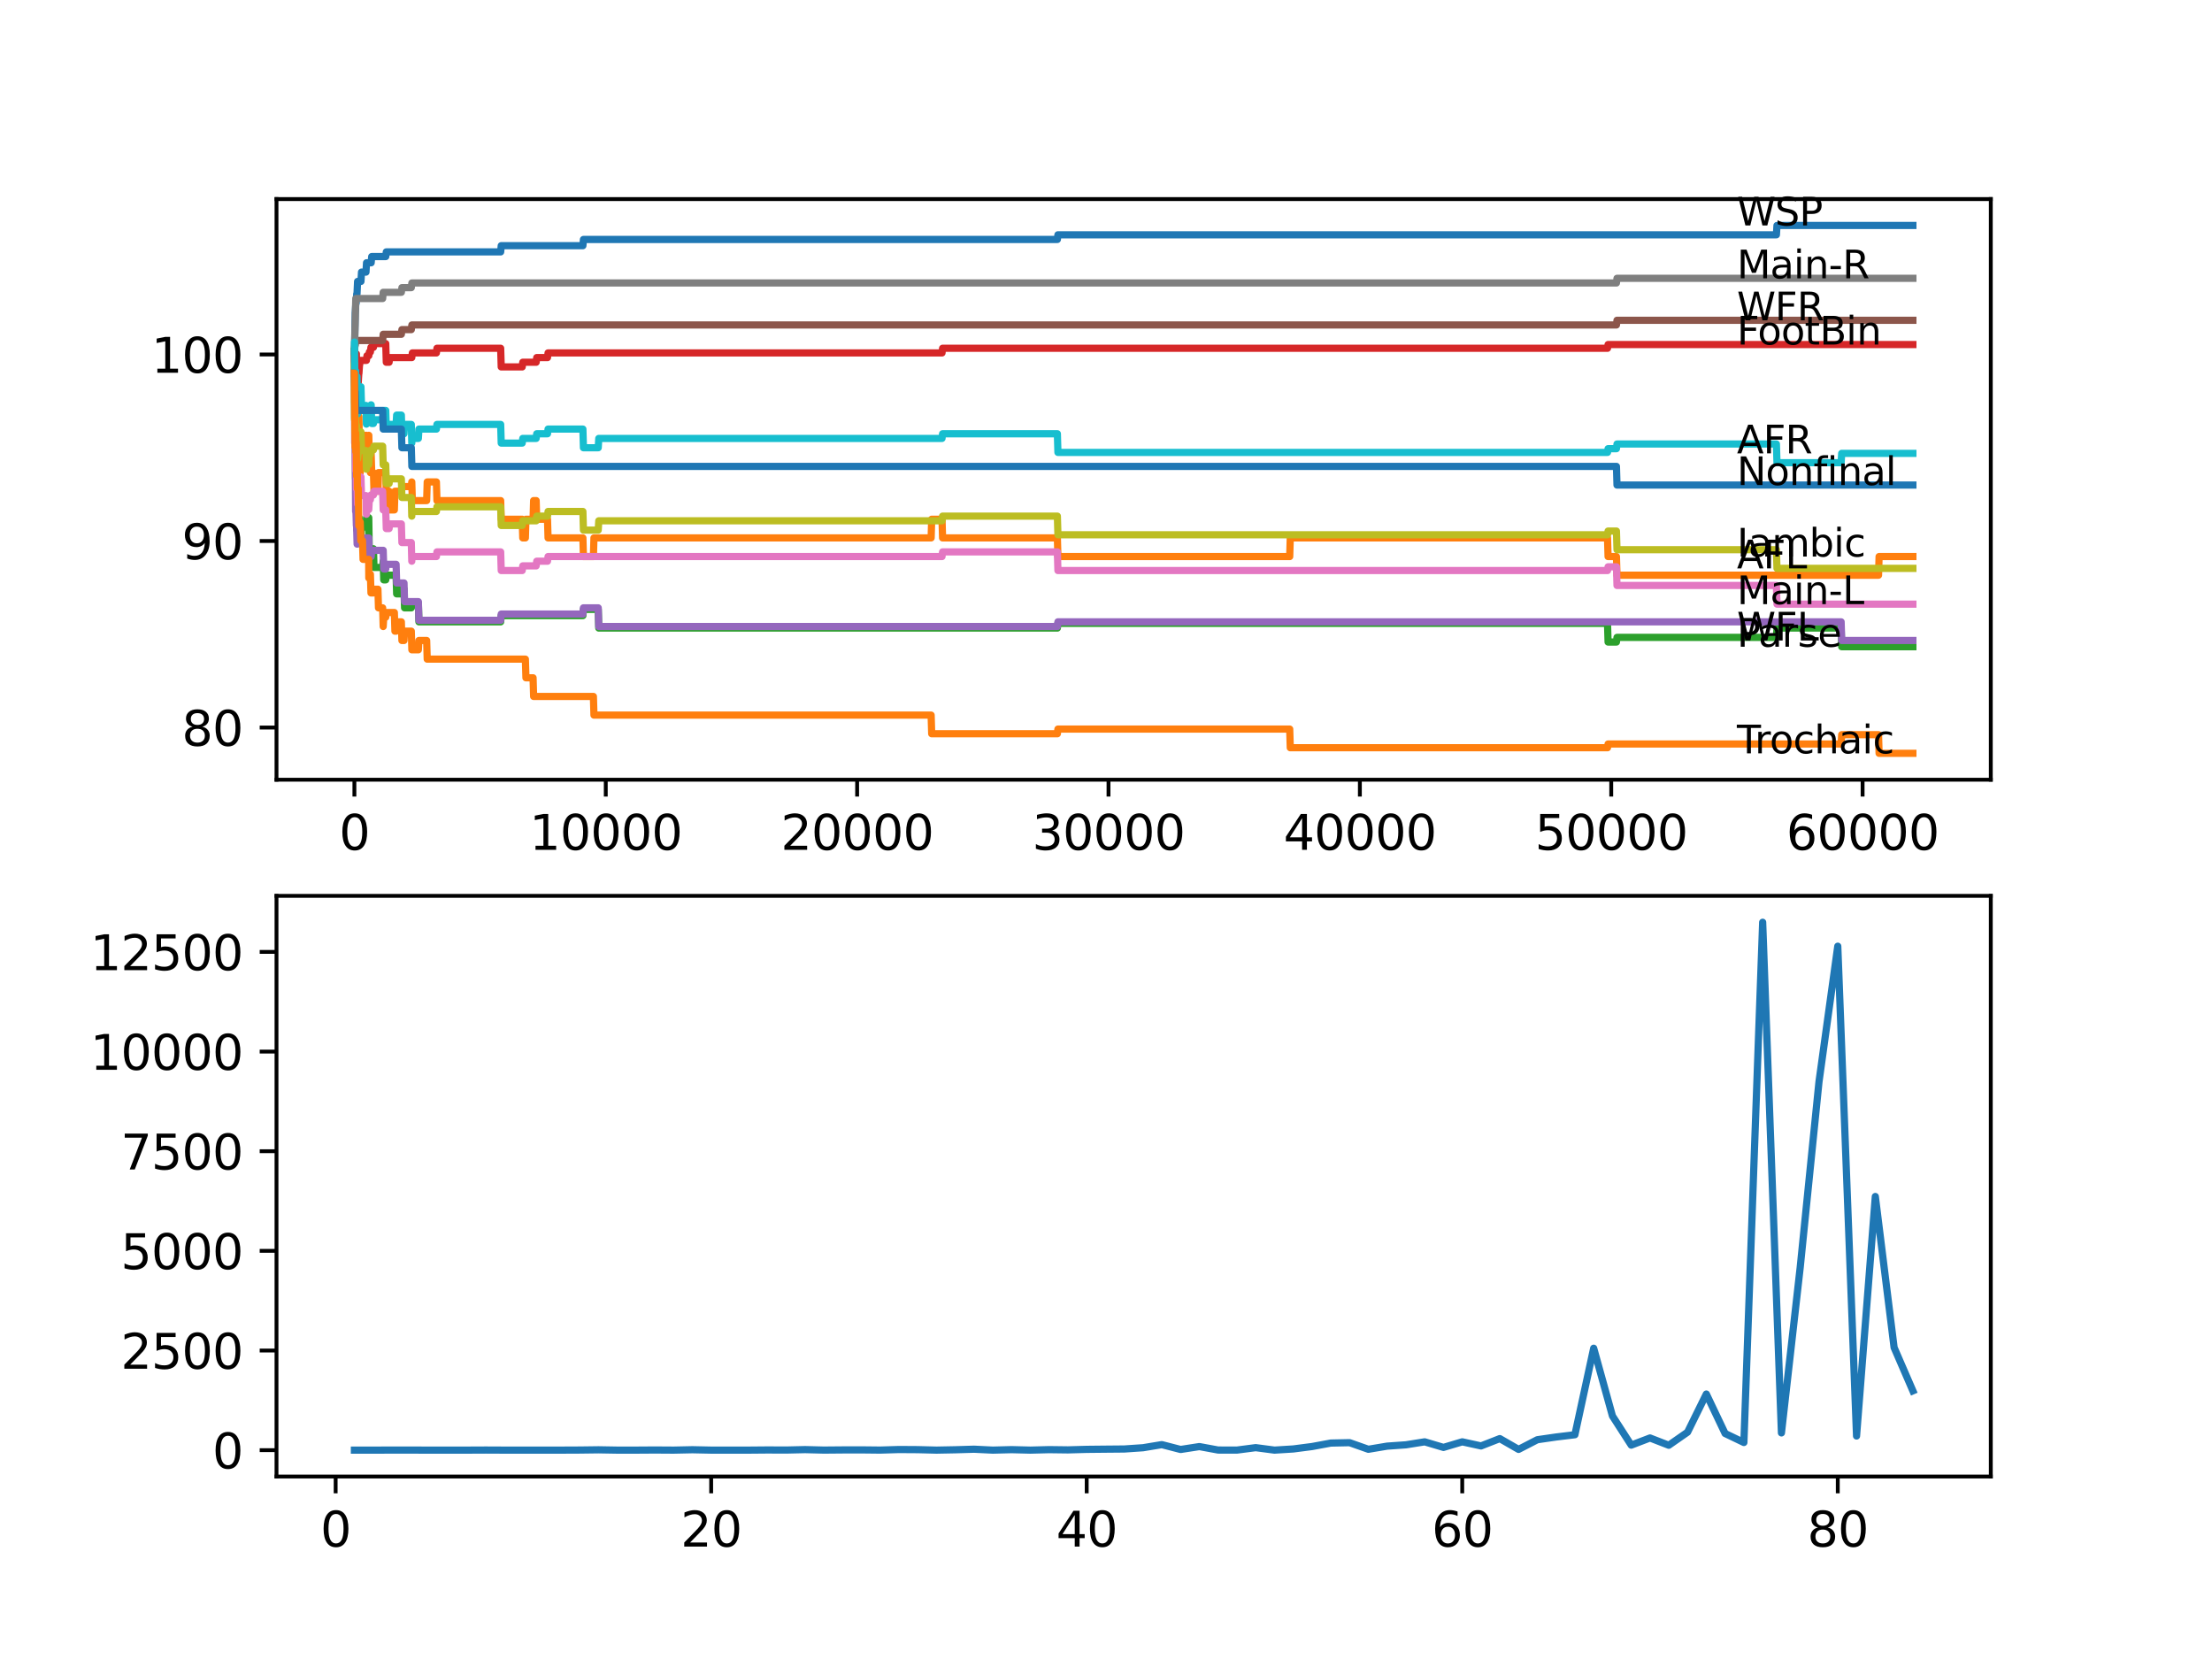 <?xml version="1.0" encoding="utf-8" standalone="no"?>
<!DOCTYPE svg PUBLIC "-//W3C//DTD SVG 1.1//EN"
  "http://www.w3.org/Graphics/SVG/1.1/DTD/svg11.dtd">
<svg xmlns:xlink="http://www.w3.org/1999/xlink" width="460.8pt" height="345.6pt" viewBox="0 0 460.8 345.6" xmlns="http://www.w3.org/2000/svg" version="1.1">
 <defs>
  <style type="text/css">*{stroke-linejoin: round; stroke-linecap: butt}</style>
 </defs>
 <g id="figure_1">
  <g id="patch_1">
   <path d="M 0 345.6 
L 460.8 345.6 
L 460.8 0 
L 0 0 
z
" style="fill: #ffffff"/>
  </g>
  <g id="axes_1">
   <g id="patch_2">
    <path d="M 57.6 162.432 
L 414.72 162.432 
L 414.72 41.472 
L 57.6 41.472 
z
" style="fill: #ffffff"/>
   </g>
   <g id="matplotlib.axis_1">
    <g id="xtick_1">
     <g id="line2d_1">
      <defs>
       <path id="m2b42835917" d="M 0 0 
L 0 3.5 
" style="stroke: #000000; stroke-width: 0.8"/>
      </defs>
      <g>
       <use xlink:href="#m2b42835917" x="73.827" y="162.432" style="stroke: #000000; stroke-width: 0.8"/>
      </g>
     </g>
     <g id="text_1">
      <!-- 0 -->
      <g transform="translate(70.646 177.03)scale(0.1 -0.1)">
       <defs>
        <path id="DejaVuSans-30" d="M 2034 4250 
Q 1547 4250 1301 3770 
Q 1056 3291 1056 2328 
Q 1056 1369 1301 889 
Q 1547 409 2034 409 
Q 2525 409 2770 889 
Q 3016 1369 3016 2328 
Q 3016 3291 2770 3770 
Q 2525 4250 2034 4250 
z
M 2034 4750 
Q 2819 4750 3233 4129 
Q 3647 3509 3647 2328 
Q 3647 1150 3233 529 
Q 2819 -91 2034 -91 
Q 1250 -91 836 529 
Q 422 1150 422 2328 
Q 422 3509 836 4129 
Q 1250 4750 2034 4750 
z
" transform="scale(0.016)"/>
       </defs>
       <use xlink:href="#DejaVuSans-30"/>
      </g>
     </g>
    </g>
    <g id="xtick_2">
     <g id="line2d_2">
      <g>
       <use xlink:href="#m2b42835917" x="126.192" y="162.432" style="stroke: #000000; stroke-width: 0.8"/>
      </g>
     </g>
     <g id="text_2">
      <!-- 10000 -->
      <g transform="translate(110.286 177.03)scale(0.1 -0.1)">
       <defs>
        <path id="DejaVuSans-31" d="M 794 531 
L 1825 531 
L 1825 4091 
L 703 3866 
L 703 4441 
L 1819 4666 
L 2450 4666 
L 2450 531 
L 3481 531 
L 3481 0 
L 794 0 
L 794 531 
z
" transform="scale(0.016)"/>
       </defs>
       <use xlink:href="#DejaVuSans-31"/>
       <use xlink:href="#DejaVuSans-30" x="63.623"/>
       <use xlink:href="#DejaVuSans-30" x="127.246"/>
       <use xlink:href="#DejaVuSans-30" x="190.869"/>
       <use xlink:href="#DejaVuSans-30" x="254.492"/>
      </g>
     </g>
    </g>
    <g id="xtick_3">
     <g id="line2d_3">
      <g>
       <use xlink:href="#m2b42835917" x="178.556" y="162.432" style="stroke: #000000; stroke-width: 0.8"/>
      </g>
     </g>
     <g id="text_3">
      <!-- 20000 -->
      <g transform="translate(162.65 177.03)scale(0.1 -0.1)">
       <defs>
        <path id="DejaVuSans-32" d="M 1228 531 
L 3431 531 
L 3431 0 
L 469 0 
L 469 531 
Q 828 903 1448 1529 
Q 2069 2156 2228 2338 
Q 2531 2678 2651 2914 
Q 2772 3150 2772 3378 
Q 2772 3750 2511 3984 
Q 2250 4219 1831 4219 
Q 1534 4219 1204 4116 
Q 875 4013 500 3803 
L 500 4441 
Q 881 4594 1212 4672 
Q 1544 4750 1819 4750 
Q 2544 4750 2975 4387 
Q 3406 4025 3406 3419 
Q 3406 3131 3298 2873 
Q 3191 2616 2906 2266 
Q 2828 2175 2409 1742 
Q 1991 1309 1228 531 
z
" transform="scale(0.016)"/>
       </defs>
       <use xlink:href="#DejaVuSans-32"/>
       <use xlink:href="#DejaVuSans-30" x="63.623"/>
       <use xlink:href="#DejaVuSans-30" x="127.246"/>
       <use xlink:href="#DejaVuSans-30" x="190.869"/>
       <use xlink:href="#DejaVuSans-30" x="254.492"/>
      </g>
     </g>
    </g>
    <g id="xtick_4">
     <g id="line2d_4">
      <g>
       <use xlink:href="#m2b42835917" x="230.921" y="162.432" style="stroke: #000000; stroke-width: 0.8"/>
      </g>
     </g>
     <g id="text_4">
      <!-- 30000 -->
      <g transform="translate(215.015 177.03)scale(0.1 -0.1)">
       <defs>
        <path id="DejaVuSans-33" d="M 2597 2516 
Q 3050 2419 3304 2112 
Q 3559 1806 3559 1356 
Q 3559 666 3084 287 
Q 2609 -91 1734 -91 
Q 1441 -91 1130 -33 
Q 819 25 488 141 
L 488 750 
Q 750 597 1062 519 
Q 1375 441 1716 441 
Q 2309 441 2620 675 
Q 2931 909 2931 1356 
Q 2931 1769 2642 2001 
Q 2353 2234 1838 2234 
L 1294 2234 
L 1294 2753 
L 1863 2753 
Q 2328 2753 2575 2939 
Q 2822 3125 2822 3475 
Q 2822 3834 2567 4026 
Q 2313 4219 1838 4219 
Q 1578 4219 1281 4162 
Q 984 4106 628 3988 
L 628 4550 
Q 988 4650 1302 4700 
Q 1616 4750 1894 4750 
Q 2613 4750 3031 4423 
Q 3450 4097 3450 3541 
Q 3450 3153 3228 2886 
Q 3006 2619 2597 2516 
z
" transform="scale(0.016)"/>
       </defs>
       <use xlink:href="#DejaVuSans-33"/>
       <use xlink:href="#DejaVuSans-30" x="63.623"/>
       <use xlink:href="#DejaVuSans-30" x="127.246"/>
       <use xlink:href="#DejaVuSans-30" x="190.869"/>
       <use xlink:href="#DejaVuSans-30" x="254.492"/>
      </g>
     </g>
    </g>
    <g id="xtick_5">
     <g id="line2d_5">
      <g>
       <use xlink:href="#m2b42835917" x="283.285" y="162.432" style="stroke: #000000; stroke-width: 0.8"/>
      </g>
     </g>
     <g id="text_5">
      <!-- 40000 -->
      <g transform="translate(267.379 177.03)scale(0.1 -0.1)">
       <defs>
        <path id="DejaVuSans-34" d="M 2419 4116 
L 825 1625 
L 2419 1625 
L 2419 4116 
z
M 2253 4666 
L 3047 4666 
L 3047 1625 
L 3713 1625 
L 3713 1100 
L 3047 1100 
L 3047 0 
L 2419 0 
L 2419 1100 
L 313 1100 
L 313 1709 
L 2253 4666 
z
" transform="scale(0.016)"/>
       </defs>
       <use xlink:href="#DejaVuSans-34"/>
       <use xlink:href="#DejaVuSans-30" x="63.623"/>
       <use xlink:href="#DejaVuSans-30" x="127.246"/>
       <use xlink:href="#DejaVuSans-30" x="190.869"/>
       <use xlink:href="#DejaVuSans-30" x="254.492"/>
      </g>
     </g>
    </g>
    <g id="xtick_6">
     <g id="line2d_6">
      <g>
       <use xlink:href="#m2b42835917" x="335.65" y="162.432" style="stroke: #000000; stroke-width: 0.8"/>
      </g>
     </g>
     <g id="text_6">
      <!-- 50000 -->
      <g transform="translate(319.744 177.03)scale(0.1 -0.1)">
       <defs>
        <path id="DejaVuSans-35" d="M 691 4666 
L 3169 4666 
L 3169 4134 
L 1269 4134 
L 1269 2991 
Q 1406 3038 1543 3061 
Q 1681 3084 1819 3084 
Q 2600 3084 3056 2656 
Q 3513 2228 3513 1497 
Q 3513 744 3044 326 
Q 2575 -91 1722 -91 
Q 1428 -91 1123 -41 
Q 819 9 494 109 
L 494 744 
Q 775 591 1075 516 
Q 1375 441 1709 441 
Q 2250 441 2565 725 
Q 2881 1009 2881 1497 
Q 2881 1984 2565 2268 
Q 2250 2553 1709 2553 
Q 1456 2553 1204 2497 
Q 953 2441 691 2322 
L 691 4666 
z
" transform="scale(0.016)"/>
       </defs>
       <use xlink:href="#DejaVuSans-35"/>
       <use xlink:href="#DejaVuSans-30" x="63.623"/>
       <use xlink:href="#DejaVuSans-30" x="127.246"/>
       <use xlink:href="#DejaVuSans-30" x="190.869"/>
       <use xlink:href="#DejaVuSans-30" x="254.492"/>
      </g>
     </g>
    </g>
    <g id="xtick_7">
     <g id="line2d_7">
      <g>
       <use xlink:href="#m2b42835917" x="388.014" y="162.432" style="stroke: #000000; stroke-width: 0.8"/>
      </g>
     </g>
     <g id="text_7">
      <!-- 60000 -->
      <g transform="translate(372.108 177.03)scale(0.1 -0.1)">
       <defs>
        <path id="DejaVuSans-36" d="M 2113 2584 
Q 1688 2584 1439 2293 
Q 1191 2003 1191 1497 
Q 1191 994 1439 701 
Q 1688 409 2113 409 
Q 2538 409 2786 701 
Q 3034 994 3034 1497 
Q 3034 2003 2786 2293 
Q 2538 2584 2113 2584 
z
M 3366 4563 
L 3366 3988 
Q 3128 4100 2886 4159 
Q 2644 4219 2406 4219 
Q 1781 4219 1451 3797 
Q 1122 3375 1075 2522 
Q 1259 2794 1537 2939 
Q 1816 3084 2150 3084 
Q 2853 3084 3261 2657 
Q 3669 2231 3669 1497 
Q 3669 778 3244 343 
Q 2819 -91 2113 -91 
Q 1303 -91 875 529 
Q 447 1150 447 2328 
Q 447 3434 972 4092 
Q 1497 4750 2381 4750 
Q 2619 4750 2861 4703 
Q 3103 4656 3366 4563 
z
" transform="scale(0.016)"/>
       </defs>
       <use xlink:href="#DejaVuSans-36"/>
       <use xlink:href="#DejaVuSans-30" x="63.623"/>
       <use xlink:href="#DejaVuSans-30" x="127.246"/>
       <use xlink:href="#DejaVuSans-30" x="190.869"/>
       <use xlink:href="#DejaVuSans-30" x="254.492"/>
      </g>
     </g>
    </g>
   </g>
   <g id="matplotlib.axis_2">
    <g id="ytick_1">
     <g id="line2d_8">
      <defs>
       <path id="mc1f4f84455" d="M 0 0 
L -3.5 0 
" style="stroke: #000000; stroke-width: 0.8"/>
      </defs>
      <g>
       <use xlink:href="#mc1f4f84455" x="57.6" y="151.559" style="stroke: #000000; stroke-width: 0.8"/>
      </g>
     </g>
     <g id="text_8">
      <!-- 80 -->
      <g transform="translate(37.875 155.358)scale(0.1 -0.1)">
       <defs>
        <path id="DejaVuSans-38" d="M 2034 2216 
Q 1584 2216 1326 1975 
Q 1069 1734 1069 1313 
Q 1069 891 1326 650 
Q 1584 409 2034 409 
Q 2484 409 2743 651 
Q 3003 894 3003 1313 
Q 3003 1734 2745 1975 
Q 2488 2216 2034 2216 
z
M 1403 2484 
Q 997 2584 770 2862 
Q 544 3141 544 3541 
Q 544 4100 942 4425 
Q 1341 4750 2034 4750 
Q 2731 4750 3128 4425 
Q 3525 4100 3525 3541 
Q 3525 3141 3298 2862 
Q 3072 2584 2669 2484 
Q 3125 2378 3379 2068 
Q 3634 1759 3634 1313 
Q 3634 634 3220 271 
Q 2806 -91 2034 -91 
Q 1263 -91 848 271 
Q 434 634 434 1313 
Q 434 1759 690 2068 
Q 947 2378 1403 2484 
z
M 1172 3481 
Q 1172 3119 1398 2916 
Q 1625 2713 2034 2713 
Q 2441 2713 2670 2916 
Q 2900 3119 2900 3481 
Q 2900 3844 2670 4047 
Q 2441 4250 2034 4250 
Q 1625 4250 1398 4047 
Q 1172 3844 1172 3481 
z
" transform="scale(0.016)"/>
       </defs>
       <use xlink:href="#DejaVuSans-38"/>
       <use xlink:href="#DejaVuSans-30" x="63.623"/>
      </g>
     </g>
    </g>
    <g id="ytick_2">
     <g id="line2d_9">
      <g>
       <use xlink:href="#mc1f4f84455" x="57.6" y="112.702" style="stroke: #000000; stroke-width: 0.8"/>
      </g>
     </g>
     <g id="text_9">
      <!-- 90 -->
      <g transform="translate(37.875 116.501)scale(0.1 -0.1)">
       <defs>
        <path id="DejaVuSans-39" d="M 703 97 
L 703 672 
Q 941 559 1184 500 
Q 1428 441 1663 441 
Q 2288 441 2617 861 
Q 2947 1281 2994 2138 
Q 2813 1869 2534 1725 
Q 2256 1581 1919 1581 
Q 1219 1581 811 2004 
Q 403 2428 403 3163 
Q 403 3881 828 4315 
Q 1253 4750 1959 4750 
Q 2769 4750 3195 4129 
Q 3622 3509 3622 2328 
Q 3622 1225 3098 567 
Q 2575 -91 1691 -91 
Q 1453 -91 1209 -44 
Q 966 3 703 97 
z
M 1959 2075 
Q 2384 2075 2632 2365 
Q 2881 2656 2881 3163 
Q 2881 3666 2632 3958 
Q 2384 4250 1959 4250 
Q 1534 4250 1286 3958 
Q 1038 3666 1038 3163 
Q 1038 2656 1286 2365 
Q 1534 2075 1959 2075 
z
" transform="scale(0.016)"/>
       </defs>
       <use xlink:href="#DejaVuSans-39"/>
       <use xlink:href="#DejaVuSans-30" x="63.623"/>
      </g>
     </g>
    </g>
    <g id="ytick_3">
     <g id="line2d_10">
      <g>
       <use xlink:href="#mc1f4f84455" x="57.6" y="73.846" style="stroke: #000000; stroke-width: 0.8"/>
      </g>
     </g>
     <g id="text_10">
      <!-- 100 -->
      <g transform="translate(31.512 77.645)scale(0.1 -0.1)">
       <use xlink:href="#DejaVuSans-31"/>
       <use xlink:href="#DejaVuSans-30" x="63.623"/>
       <use xlink:href="#DejaVuSans-30" x="127.246"/>
      </g>
     </g>
    </g>
   </g>
   <g id="line2d_11">
    <path d="M 73.833 73.198 
L 73.848 73.198 
L 74 65.103 
L 74.011 65.103 
L 74.131 63.16 
L 74.199 63.16 
L 74.314 61.218 
L 74.372 61.218 
L 74.493 58.627 
L 75.194 58.627 
L 75.309 56.684 
L 76.241 56.684 
L 76.357 54.741 
L 77.32 54.741 
L 77.435 53.446 
L 80.357 53.446 
L 80.473 52.475 
L 104.298 52.475 
L 104.414 51.18 
L 121.427 51.18 
L 121.542 49.884 
L 220.27 49.884 
L 220.385 48.913 
L 370.059 48.913 
L 370.174 46.97 
L 398.487 46.97 
L 398.487 46.97 
" clip-path="url(#p7584b8b242)" style="fill: none; stroke: #1f77b4; stroke-width: 1.5; stroke-linecap: square"/>
   </g>
   <g id="line2d_12">
    <path d="M 73.833 73.198 
L 73.848 73.198 
L 73.864 72.227 
L 73.901 83.884 
L 73.922 79.998 
L 73.974 79.998 
L 74.079 79.027 
L 74.11 86.798 
L 74.194 82.912 
L 74.199 82.912 
L 74.21 86.798 
L 74.246 79.027 
L 74.304 79.027 
L 74.372 79.027 
L 74.445 86.798 
L 74.487 82.912 
L 74.498 82.912 
L 74.613 86.798 
L 74.623 86.798 
L 74.702 90.684 
L 74.733 86.798 
L 74.77 86.798 
L 74.89 94.569 
L 74.911 94.569 
L 75.027 98.455 
L 75.042 98.455 
L 75.158 94.569 
L 75.514 94.569 
L 75.629 90.684 
L 76.331 90.684 
L 76.446 94.569 
L 76.802 94.569 
L 76.828 90.684 
L 76.912 94.569 
L 77.158 94.569 
L 77.163 98.455 
L 77.268 94.569 
L 77.32 94.569 
L 77.435 98.455 
L 77.797 98.455 
L 77.912 102.341 
L 78.729 102.341 
L 78.844 98.455 
L 80.357 98.455 
L 80.473 102.341 
L 81.059 102.341 
L 81.174 106.226 
L 82.153 106.226 
L 82.269 102.341 
L 83.609 102.341 
L 83.724 101.369 
L 85.683 101.369 
L 85.782 100.398 
L 85.898 104.283 
L 88.882 104.283 
L 88.997 100.398 
L 90.909 100.398 
L 91.024 104.283 
L 104.298 104.283 
L 104.414 108.169 
L 108.786 108.169 
L 108.901 112.055 
L 109.446 112.055 
L 109.561 108.169 
L 111.048 108.169 
L 111.163 104.283 
L 111.692 104.283 
L 111.807 108.169 
L 114.054 108.169 
L 114.169 112.055 
L 121.427 112.055 
L 121.542 115.94 
L 123.616 115.94 
L 123.731 112.055 
L 193.973 112.055 
L 194.088 108.169 
L 196.24 108.169 
L 196.355 112.055 
L 220.27 112.055 
L 220.385 115.94 
L 268.67 115.94 
L 268.786 112.055 
L 334.875 112.055 
L 334.99 115.94 
L 336.734 115.94 
L 336.849 119.826 
L 391.334 119.826 
L 391.449 115.94 
L 398.487 115.94 
L 398.487 115.94 
" clip-path="url(#p7584b8b242)" style="fill: none; stroke: #ff7f0e; stroke-width: 1.5; stroke-linecap: square"/>
   </g>
   <g id="line2d_13">
    <path d="M 73.833 73.198 
L 73.911 87.122 
L 73.864 72.874 
L 73.958 85.179 
L 73.979 85.179 
L 74.084 99.75 
L 74.105 98.779 
L 74.126 98.779 
L 74.246 106.55 
L 74.278 106.55 
L 74.372 110.436 
L 74.388 109.14 
L 74.44 109.14 
L 74.555 107.845 
L 74.807 107.845 
L 74.922 111.731 
L 75.194 111.731 
L 75.309 109.788 
L 76.241 109.788 
L 76.357 107.845 
L 76.818 107.845 
L 76.938 115.617 
L 77.32 115.617 
L 77.435 114.321 
L 77.797 114.321 
L 77.912 118.207 
L 79.713 118.207 
L 79.828 116.912 
L 79.944 120.797 
L 80.357 120.797 
L 80.473 119.826 
L 82.515 119.826 
L 82.63 123.712 
L 83.609 123.712 
L 83.724 122.74 
L 84.164 122.74 
L 84.279 126.626 
L 85.683 126.626 
L 85.798 125.654 
L 87.154 125.654 
L 87.269 129.54 
L 104.298 129.54 
L 104.414 128.245 
L 121.427 128.245 
L 121.542 126.95 
L 124.621 126.95 
L 124.736 130.835 
L 220.27 130.835 
L 220.385 129.864 
L 334.875 129.864 
L 334.99 133.749 
L 336.734 133.749 
L 336.849 132.778 
L 370.059 132.778 
L 370.174 130.835 
L 383.542 130.835 
L 383.658 134.721 
L 398.487 134.721 
L 398.487 134.721 
" clip-path="url(#p7584b8b242)" style="fill: none; stroke: #2ca02c; stroke-width: 1.5; stroke-linecap: square"/>
   </g>
   <g id="line2d_14">
    <path d="M 73.833 73.846 
L 73.838 73.846 
L 73.864 77.732 
L 73.948 75.659 
L 73.974 75.659 
L 74.095 73.716 
L 74.241 73.716 
L 74.278 77.602 
L 74.356 76.825 
L 74.372 76.825 
L 74.487 80.71 
L 74.498 80.71 
L 74.613 79.739 
L 74.623 79.739 
L 74.744 77.796 
L 74.77 77.796 
L 74.89 76.048 
L 74.911 76.048 
L 75.027 75.076 
L 76.331 75.076 
L 76.446 74.105 
L 76.828 74.105 
L 76.943 73.328 
L 77.158 73.328 
L 77.273 72.356 
L 77.797 72.356 
L 77.912 71.579 
L 80.357 71.579 
L 80.473 75.465 
L 81.059 75.465 
L 81.174 74.493 
L 85.782 74.493 
L 85.898 73.522 
L 90.909 73.522 
L 91.024 72.551 
L 104.298 72.551 
L 104.414 76.436 
L 108.786 76.436 
L 108.901 75.465 
L 111.692 75.465 
L 111.807 74.493 
L 114.054 74.493 
L 114.169 73.522 
L 196.24 73.522 
L 196.355 72.551 
L 334.875 72.551 
L 334.99 71.774 
L 398.487 71.774 
L 398.487 71.774 
" clip-path="url(#p7584b8b242)" style="fill: none; stroke: #d62728; stroke-width: 1.5; stroke-linecap: square"/>
   </g>
   <g id="line2d_15">
    <path d="M 73.833 77.732 
L 73.896 92.303 
L 73.958 91.007 
L 73.979 91.007 
L 74.084 106.55 
L 74.105 105.579 
L 74.126 105.579 
L 74.241 109.464 
L 74.278 109.464 
L 74.393 113.35 
L 74.44 113.35 
L 74.555 112.055 
L 76.818 112.055 
L 76.933 115.94 
L 77.32 115.94 
L 77.435 114.645 
L 79.828 114.645 
L 79.944 118.531 
L 80.357 118.531 
L 80.473 117.559 
L 82.515 117.559 
L 82.63 121.445 
L 84.164 121.445 
L 84.279 125.331 
L 87.154 125.331 
L 87.269 129.216 
L 104.298 129.216 
L 104.414 127.921 
L 121.427 127.921 
L 121.542 126.626 
L 124.621 126.626 
L 124.736 130.511 
L 220.27 130.511 
L 220.385 129.54 
L 383.542 129.54 
L 383.658 133.426 
L 398.487 133.426 
L 398.487 133.426 
" clip-path="url(#p7584b8b242)" style="fill: none; stroke: #9467bd; stroke-width: 1.5; stroke-linecap: square"/>
   </g>
   <g id="line2d_16">
    <path d="M 73.833 73.198 
L 73.838 73.198 
L 73.953 71.903 
L 74.011 71.903 
L 74.126 70.932 
L 79.713 70.932 
L 79.828 69.636 
L 83.609 69.636 
L 83.724 68.665 
L 85.683 68.665 
L 85.798 67.694 
L 336.734 67.694 
L 336.849 66.722 
L 398.487 66.722 
L 398.487 66.722 
" clip-path="url(#p7584b8b242)" style="fill: none; stroke: #8c564b; stroke-width: 1.5; stroke-linecap: square"/>
   </g>
   <g id="line2d_17">
    <path d="M 73.833 77.732 
L 73.838 77.732 
L 73.958 84.726 
L 73.974 84.726 
L 74.1 98.002 
L 74.241 98.002 
L 74.278 101.887 
L 74.356 101.11 
L 74.372 101.11 
L 74.487 104.996 
L 74.498 104.996 
L 74.613 104.024 
L 74.623 104.024 
L 74.744 102.082 
L 74.77 102.082 
L 74.89 100.333 
L 74.911 100.333 
L 75.027 99.362 
L 75.194 99.362 
L 75.309 103.247 
L 76.241 103.247 
L 76.331 107.133 
L 76.351 106.161 
L 76.818 106.161 
L 76.933 104.089 
L 77.158 104.089 
L 77.273 103.118 
L 77.797 103.118 
L 77.912 102.341 
L 79.713 102.341 
L 79.828 106.226 
L 80.357 106.226 
L 80.473 110.112 
L 81.059 110.112 
L 81.174 109.14 
L 83.609 109.14 
L 83.724 113.026 
L 85.683 113.026 
L 85.782 116.912 
L 85.793 115.94 
L 90.909 115.94 
L 91.024 114.969 
L 104.298 114.969 
L 104.414 118.855 
L 108.786 118.855 
L 108.901 117.883 
L 111.692 117.883 
L 111.807 116.912 
L 114.054 116.912 
L 114.169 115.94 
L 196.24 115.94 
L 196.355 114.969 
L 220.27 114.969 
L 220.385 118.855 
L 334.875 118.855 
L 334.99 118.077 
L 336.734 118.077 
L 336.849 121.963 
L 370.059 121.963 
L 370.174 125.849 
L 398.487 125.849 
L 398.487 125.849 
" clip-path="url(#p7584b8b242)" style="fill: none; stroke: #e377c2; stroke-width: 1.5; stroke-linecap: square"/>
   </g>
   <g id="line2d_18">
    <path d="M 73.833 73.198 
L 73.838 73.198 
L 73.969 68.017 
L 73.974 68.017 
L 74.115 62.189 
L 79.713 62.189 
L 79.828 60.894 
L 83.609 60.894 
L 83.724 59.922 
L 85.683 59.922 
L 85.798 58.951 
L 336.734 58.951 
L 336.849 57.979 
L 398.487 57.979 
L 398.487 57.979 
" clip-path="url(#p7584b8b242)" style="fill: none; stroke: #7f7f7f; stroke-width: 1.5; stroke-linecap: square"/>
   </g>
   <g id="line2d_19">
    <path d="M 73.833 77.732 
L 73.838 75.789 
L 73.864 87.446 
L 73.911 86.021 
L 73.974 89.907 
L 73.99 85.697 
L 74.026 89.583 
L 74.074 89.583 
L 74.084 86.668 
L 74.089 90.554 
L 74.184 88.611 
L 74.241 88.611 
L 74.278 92.497 
L 74.356 91.72 
L 74.372 91.72 
L 74.487 95.605 
L 74.498 95.605 
L 74.613 94.634 
L 74.623 94.634 
L 74.744 92.691 
L 74.77 92.691 
L 74.89 90.943 
L 74.911 90.943 
L 75.027 89.971 
L 75.194 89.971 
L 75.309 93.857 
L 76.241 93.857 
L 76.331 97.743 
L 76.351 96.771 
L 76.818 96.771 
L 76.933 94.699 
L 77.158 94.699 
L 77.273 93.727 
L 77.797 93.727 
L 77.912 92.95 
L 79.713 92.95 
L 79.828 96.836 
L 80.357 96.836 
L 80.473 100.722 
L 81.059 100.722 
L 81.174 99.75 
L 83.609 99.75 
L 83.724 103.636 
L 85.683 103.636 
L 85.782 107.521 
L 85.793 106.55 
L 90.909 106.55 
L 91.024 105.579 
L 104.298 105.579 
L 104.414 109.464 
L 108.786 109.464 
L 108.901 108.493 
L 111.692 108.493 
L 111.807 107.521 
L 114.054 107.521 
L 114.169 106.55 
L 121.427 106.55 
L 121.542 110.436 
L 124.621 110.436 
L 124.736 108.493 
L 196.24 108.493 
L 196.355 107.521 
L 220.27 107.521 
L 220.385 111.407 
L 334.875 111.407 
L 334.99 110.63 
L 336.734 110.63 
L 336.849 114.516 
L 370.059 114.516 
L 370.174 118.401 
L 398.487 118.401 
L 398.487 118.401 
" clip-path="url(#p7584b8b242)" style="fill: none; stroke: #bcbd22; stroke-width: 1.5; stroke-linecap: square"/>
   </g>
   <g id="line2d_20">
    <path d="M 73.833 73.198 
L 73.848 71.255 
L 73.917 81.488 
L 73.974 81.488 
L 73.979 85.373 
L 74.079 78.25 
L 74.084 77.278 
L 74.089 81.164 
L 74.184 79.221 
L 74.278 79.221 
L 74.372 78.444 
L 74.493 86.215 
L 74.498 86.215 
L 74.613 85.244 
L 74.623 85.244 
L 74.744 83.301 
L 74.77 83.301 
L 74.89 81.552 
L 74.911 81.552 
L 75.027 80.581 
L 75.194 80.581 
L 75.309 84.467 
L 76.241 84.467 
L 76.331 88.352 
L 76.351 87.381 
L 76.818 87.381 
L 76.933 85.309 
L 77.158 85.309 
L 77.273 84.337 
L 77.32 84.337 
L 77.435 88.223 
L 77.797 88.223 
L 77.912 87.446 
L 79.828 87.446 
L 79.944 85.503 
L 80.357 85.503 
L 80.473 89.388 
L 81.059 89.388 
L 81.174 88.417 
L 82.515 88.417 
L 82.63 86.474 
L 83.609 86.474 
L 83.724 90.36 
L 84.164 90.36 
L 84.279 88.417 
L 85.683 88.417 
L 85.782 92.303 
L 85.793 91.331 
L 87.154 91.331 
L 87.269 89.388 
L 90.909 89.388 
L 91.024 88.417 
L 104.298 88.417 
L 104.414 92.303 
L 108.786 92.303 
L 108.901 91.331 
L 111.692 91.331 
L 111.807 90.36 
L 114.054 90.36 
L 114.169 89.388 
L 121.427 89.388 
L 121.542 93.274 
L 124.621 93.274 
L 124.736 91.331 
L 196.24 91.331 
L 196.355 90.36 
L 220.27 90.36 
L 220.385 94.245 
L 334.875 94.245 
L 334.99 93.468 
L 336.734 93.468 
L 336.849 92.497 
L 370.059 92.497 
L 370.174 96.383 
L 383.542 96.383 
L 383.658 94.44 
L 398.487 94.44 
L 398.487 94.44 
" clip-path="url(#p7584b8b242)" style="fill: none; stroke: #17becf; stroke-width: 1.5; stroke-linecap: square"/>
   </g>
   <g id="line2d_21">
    <path d="M 73.833 77.732 
L 73.838 77.732 
L 73.953 81.617 
L 74.011 81.617 
L 74.126 85.503 
L 79.713 85.503 
L 79.828 89.388 
L 83.609 89.388 
L 83.724 93.274 
L 85.683 93.274 
L 85.798 97.16 
L 336.734 97.16 
L 336.849 101.045 
L 398.487 101.045 
L 398.487 101.045 
" clip-path="url(#p7584b8b242)" style="fill: none; stroke: #1f77b4; stroke-width: 1.5; stroke-linecap: square"/>
   </g>
   <g id="line2d_22">
    <path d="M 73.833 77.732 
L 73.848 77.732 
L 73.979 93.145 
L 74.068 93.145 
L 74.11 90.23 
L 74.115 94.116 
L 74.173 94.116 
L 74.199 94.116 
L 74.21 92.173 
L 74.294 99.167 
L 74.372 99.167 
L 74.445 97.872 
L 74.451 101.758 
L 74.472 101.758 
L 74.629 101.758 
L 74.749 109.529 
L 74.807 109.529 
L 74.922 108.752 
L 75.042 108.752 
L 75.158 112.638 
L 75.514 112.638 
L 75.629 116.523 
L 76.802 116.523 
L 76.828 120.409 
L 76.917 119.632 
L 77.163 119.632 
L 77.278 123.517 
L 77.797 123.517 
L 77.912 122.74 
L 78.729 122.74 
L 78.844 126.626 
L 79.713 126.626 
L 79.828 130.511 
L 79.944 128.569 
L 80.357 128.569 
L 80.473 127.597 
L 82.153 127.597 
L 82.269 131.483 
L 82.515 131.483 
L 82.63 129.54 
L 83.609 129.54 
L 83.724 133.426 
L 84.164 133.426 
L 84.279 131.483 
L 85.683 131.483 
L 85.798 135.369 
L 87.154 135.369 
L 87.269 133.426 
L 88.882 133.426 
L 88.997 137.311 
L 109.446 137.311 
L 109.561 141.197 
L 111.048 141.197 
L 111.163 145.083 
L 123.616 145.083 
L 123.731 148.968 
L 193.973 148.968 
L 194.088 152.854 
L 220.27 152.854 
L 220.385 151.882 
L 268.67 151.882 
L 268.786 155.768 
L 334.875 155.768 
L 334.99 154.991 
L 383.542 154.991 
L 383.658 153.048 
L 391.334 153.048 
L 391.449 156.934 
L 398.487 156.934 
L 398.487 156.934 
" clip-path="url(#p7584b8b242)" style="fill: none; stroke: #ff7f0e; stroke-width: 1.5; stroke-linecap: square"/>
   </g>
   <g id="patch_3">
    <path d="M 57.6 162.432 
L 57.6 41.472 
" style="fill: none; stroke: #000000; stroke-width: 0.8; stroke-linejoin: miter; stroke-linecap: square"/>
   </g>
   <g id="patch_4">
    <path d="M 414.72 162.432 
L 414.72 41.472 
" style="fill: none; stroke: #000000; stroke-width: 0.8; stroke-linejoin: miter; stroke-linecap: square"/>
   </g>
   <g id="patch_5">
    <path d="M 57.6 162.432 
L 414.72 162.432 
" style="fill: none; stroke: #000000; stroke-width: 0.8; stroke-linejoin: miter; stroke-linecap: square"/>
   </g>
   <g id="patch_6">
    <path d="M 57.6 41.472 
L 414.72 41.472 
" style="fill: none; stroke: #000000; stroke-width: 0.8; stroke-linejoin: miter; stroke-linecap: square"/>
   </g>
   <g id="text_11">
    <!-- WSP -->
    <g transform="translate(361.832 46.97)scale(0.08 -0.08)">
     <defs>
      <path id="DejaVuSans-57" d="M 213 4666 
L 850 4666 
L 1831 722 
L 2809 4666 
L 3519 4666 
L 4500 722 
L 5478 4666 
L 6119 4666 
L 4947 0 
L 4153 0 
L 3169 4050 
L 2175 0 
L 1381 0 
L 213 4666 
z
" transform="scale(0.016)"/>
      <path id="DejaVuSans-53" d="M 3425 4513 
L 3425 3897 
Q 3066 4069 2747 4153 
Q 2428 4238 2131 4238 
Q 1616 4238 1336 4038 
Q 1056 3838 1056 3469 
Q 1056 3159 1242 3001 
Q 1428 2844 1947 2747 
L 2328 2669 
Q 3034 2534 3370 2195 
Q 3706 1856 3706 1288 
Q 3706 609 3251 259 
Q 2797 -91 1919 -91 
Q 1588 -91 1214 -16 
Q 841 59 441 206 
L 441 856 
Q 825 641 1194 531 
Q 1563 422 1919 422 
Q 2459 422 2753 634 
Q 3047 847 3047 1241 
Q 3047 1584 2836 1778 
Q 2625 1972 2144 2069 
L 1759 2144 
Q 1053 2284 737 2584 
Q 422 2884 422 3419 
Q 422 4038 858 4394 
Q 1294 4750 2059 4750 
Q 2388 4750 2728 4690 
Q 3069 4631 3425 4513 
z
" transform="scale(0.016)"/>
      <path id="DejaVuSans-50" d="M 1259 4147 
L 1259 2394 
L 2053 2394 
Q 2494 2394 2734 2622 
Q 2975 2850 2975 3272 
Q 2975 3691 2734 3919 
Q 2494 4147 2053 4147 
L 1259 4147 
z
M 628 4666 
L 2053 4666 
Q 2838 4666 3239 4311 
Q 3641 3956 3641 3272 
Q 3641 2581 3239 2228 
Q 2838 1875 2053 1875 
L 1259 1875 
L 1259 0 
L 628 0 
L 628 4666 
z
" transform="scale(0.016)"/>
     </defs>
     <use xlink:href="#DejaVuSans-57"/>
     <use xlink:href="#DejaVuSans-53" x="98.877"/>
     <use xlink:href="#DejaVuSans-50" x="162.354"/>
    </g>
   </g>
   <g id="text_12">
    <!-- Iambic -->
    <g transform="translate(361.832 115.94)scale(0.08 -0.08)">
     <defs>
      <path id="DejaVuSans-49" d="M 628 4666 
L 1259 4666 
L 1259 0 
L 628 0 
L 628 4666 
z
" transform="scale(0.016)"/>
      <path id="DejaVuSans-61" d="M 2194 1759 
Q 1497 1759 1228 1600 
Q 959 1441 959 1056 
Q 959 750 1161 570 
Q 1363 391 1709 391 
Q 2188 391 2477 730 
Q 2766 1069 2766 1631 
L 2766 1759 
L 2194 1759 
z
M 3341 1997 
L 3341 0 
L 2766 0 
L 2766 531 
Q 2569 213 2275 61 
Q 1981 -91 1556 -91 
Q 1019 -91 701 211 
Q 384 513 384 1019 
Q 384 1609 779 1909 
Q 1175 2209 1959 2209 
L 2766 2209 
L 2766 2266 
Q 2766 2663 2505 2880 
Q 2244 3097 1772 3097 
Q 1472 3097 1187 3025 
Q 903 2953 641 2809 
L 641 3341 
Q 956 3463 1253 3523 
Q 1550 3584 1831 3584 
Q 2591 3584 2966 3190 
Q 3341 2797 3341 1997 
z
" transform="scale(0.016)"/>
      <path id="DejaVuSans-6d" d="M 3328 2828 
Q 3544 3216 3844 3400 
Q 4144 3584 4550 3584 
Q 5097 3584 5394 3201 
Q 5691 2819 5691 2113 
L 5691 0 
L 5113 0 
L 5113 2094 
Q 5113 2597 4934 2840 
Q 4756 3084 4391 3084 
Q 3944 3084 3684 2787 
Q 3425 2491 3425 1978 
L 3425 0 
L 2847 0 
L 2847 2094 
Q 2847 2600 2669 2842 
Q 2491 3084 2119 3084 
Q 1678 3084 1418 2786 
Q 1159 2488 1159 1978 
L 1159 0 
L 581 0 
L 581 3500 
L 1159 3500 
L 1159 2956 
Q 1356 3278 1631 3431 
Q 1906 3584 2284 3584 
Q 2666 3584 2933 3390 
Q 3200 3197 3328 2828 
z
" transform="scale(0.016)"/>
      <path id="DejaVuSans-62" d="M 3116 1747 
Q 3116 2381 2855 2742 
Q 2594 3103 2138 3103 
Q 1681 3103 1420 2742 
Q 1159 2381 1159 1747 
Q 1159 1113 1420 752 
Q 1681 391 2138 391 
Q 2594 391 2855 752 
Q 3116 1113 3116 1747 
z
M 1159 2969 
Q 1341 3281 1617 3432 
Q 1894 3584 2278 3584 
Q 2916 3584 3314 3078 
Q 3713 2572 3713 1747 
Q 3713 922 3314 415 
Q 2916 -91 2278 -91 
Q 1894 -91 1617 61 
Q 1341 213 1159 525 
L 1159 0 
L 581 0 
L 581 4863 
L 1159 4863 
L 1159 2969 
z
" transform="scale(0.016)"/>
      <path id="DejaVuSans-69" d="M 603 3500 
L 1178 3500 
L 1178 0 
L 603 0 
L 603 3500 
z
M 603 4863 
L 1178 4863 
L 1178 4134 
L 603 4134 
L 603 4863 
z
" transform="scale(0.016)"/>
      <path id="DejaVuSans-63" d="M 3122 3366 
L 3122 2828 
Q 2878 2963 2633 3030 
Q 2388 3097 2138 3097 
Q 1578 3097 1268 2742 
Q 959 2388 959 1747 
Q 959 1106 1268 751 
Q 1578 397 2138 397 
Q 2388 397 2633 464 
Q 2878 531 3122 666 
L 3122 134 
Q 2881 22 2623 -34 
Q 2366 -91 2075 -91 
Q 1284 -91 818 406 
Q 353 903 353 1747 
Q 353 2603 823 3093 
Q 1294 3584 2113 3584 
Q 2378 3584 2631 3529 
Q 2884 3475 3122 3366 
z
" transform="scale(0.016)"/>
     </defs>
     <use xlink:href="#DejaVuSans-49"/>
     <use xlink:href="#DejaVuSans-61" x="29.492"/>
     <use xlink:href="#DejaVuSans-6d" x="90.771"/>
     <use xlink:href="#DejaVuSans-62" x="188.184"/>
     <use xlink:href="#DejaVuSans-69" x="251.66"/>
     <use xlink:href="#DejaVuSans-63" x="279.443"/>
    </g>
   </g>
   <g id="text_13">
    <!-- Parse -->
    <g transform="translate(361.832 134.721)scale(0.08 -0.08)">
     <defs>
      <path id="DejaVuSans-72" d="M 2631 2963 
Q 2534 3019 2420 3045 
Q 2306 3072 2169 3072 
Q 1681 3072 1420 2755 
Q 1159 2438 1159 1844 
L 1159 0 
L 581 0 
L 581 3500 
L 1159 3500 
L 1159 2956 
Q 1341 3275 1631 3429 
Q 1922 3584 2338 3584 
Q 2397 3584 2469 3576 
Q 2541 3569 2628 3553 
L 2631 2963 
z
" transform="scale(0.016)"/>
      <path id="DejaVuSans-73" d="M 2834 3397 
L 2834 2853 
Q 2591 2978 2328 3040 
Q 2066 3103 1784 3103 
Q 1356 3103 1142 2972 
Q 928 2841 928 2578 
Q 928 2378 1081 2264 
Q 1234 2150 1697 2047 
L 1894 2003 
Q 2506 1872 2764 1633 
Q 3022 1394 3022 966 
Q 3022 478 2636 193 
Q 2250 -91 1575 -91 
Q 1294 -91 989 -36 
Q 684 19 347 128 
L 347 722 
Q 666 556 975 473 
Q 1284 391 1588 391 
Q 1994 391 2212 530 
Q 2431 669 2431 922 
Q 2431 1156 2273 1281 
Q 2116 1406 1581 1522 
L 1381 1569 
Q 847 1681 609 1914 
Q 372 2147 372 2553 
Q 372 3047 722 3315 
Q 1072 3584 1716 3584 
Q 2034 3584 2315 3537 
Q 2597 3491 2834 3397 
z
" transform="scale(0.016)"/>
      <path id="DejaVuSans-65" d="M 3597 1894 
L 3597 1613 
L 953 1613 
Q 991 1019 1311 708 
Q 1631 397 2203 397 
Q 2534 397 2845 478 
Q 3156 559 3463 722 
L 3463 178 
Q 3153 47 2828 -22 
Q 2503 -91 2169 -91 
Q 1331 -91 842 396 
Q 353 884 353 1716 
Q 353 2575 817 3079 
Q 1281 3584 2069 3584 
Q 2775 3584 3186 3129 
Q 3597 2675 3597 1894 
z
M 3022 2063 
Q 3016 2534 2758 2815 
Q 2500 3097 2075 3097 
Q 1594 3097 1305 2825 
Q 1016 2553 972 2059 
L 3022 2063 
z
" transform="scale(0.016)"/>
     </defs>
     <use xlink:href="#DejaVuSans-50"/>
     <use xlink:href="#DejaVuSans-61" x="55.803"/>
     <use xlink:href="#DejaVuSans-72" x="117.082"/>
     <use xlink:href="#DejaVuSans-73" x="158.195"/>
     <use xlink:href="#DejaVuSans-65" x="210.295"/>
    </g>
   </g>
   <g id="text_14">
    <!-- FootBin -->
    <g transform="translate(361.832 71.774)scale(0.08 -0.08)">
     <defs>
      <path id="DejaVuSans-46" d="M 628 4666 
L 3309 4666 
L 3309 4134 
L 1259 4134 
L 1259 2759 
L 3109 2759 
L 3109 2228 
L 1259 2228 
L 1259 0 
L 628 0 
L 628 4666 
z
" transform="scale(0.016)"/>
      <path id="DejaVuSans-6f" d="M 1959 3097 
Q 1497 3097 1228 2736 
Q 959 2375 959 1747 
Q 959 1119 1226 758 
Q 1494 397 1959 397 
Q 2419 397 2687 759 
Q 2956 1122 2956 1747 
Q 2956 2369 2687 2733 
Q 2419 3097 1959 3097 
z
M 1959 3584 
Q 2709 3584 3137 3096 
Q 3566 2609 3566 1747 
Q 3566 888 3137 398 
Q 2709 -91 1959 -91 
Q 1206 -91 779 398 
Q 353 888 353 1747 
Q 353 2609 779 3096 
Q 1206 3584 1959 3584 
z
" transform="scale(0.016)"/>
      <path id="DejaVuSans-74" d="M 1172 4494 
L 1172 3500 
L 2356 3500 
L 2356 3053 
L 1172 3053 
L 1172 1153 
Q 1172 725 1289 603 
Q 1406 481 1766 481 
L 2356 481 
L 2356 0 
L 1766 0 
Q 1100 0 847 248 
Q 594 497 594 1153 
L 594 3053 
L 172 3053 
L 172 3500 
L 594 3500 
L 594 4494 
L 1172 4494 
z
" transform="scale(0.016)"/>
      <path id="DejaVuSans-42" d="M 1259 2228 
L 1259 519 
L 2272 519 
Q 2781 519 3026 730 
Q 3272 941 3272 1375 
Q 3272 1813 3026 2020 
Q 2781 2228 2272 2228 
L 1259 2228 
z
M 1259 4147 
L 1259 2741 
L 2194 2741 
Q 2656 2741 2882 2914 
Q 3109 3088 3109 3444 
Q 3109 3797 2882 3972 
Q 2656 4147 2194 4147 
L 1259 4147 
z
M 628 4666 
L 2241 4666 
Q 2963 4666 3353 4366 
Q 3744 4066 3744 3513 
Q 3744 3084 3544 2831 
Q 3344 2578 2956 2516 
Q 3422 2416 3680 2098 
Q 3938 1781 3938 1306 
Q 3938 681 3513 340 
Q 3088 0 2303 0 
L 628 0 
L 628 4666 
z
" transform="scale(0.016)"/>
      <path id="DejaVuSans-6e" d="M 3513 2113 
L 3513 0 
L 2938 0 
L 2938 2094 
Q 2938 2591 2744 2837 
Q 2550 3084 2163 3084 
Q 1697 3084 1428 2787 
Q 1159 2491 1159 1978 
L 1159 0 
L 581 0 
L 581 3500 
L 1159 3500 
L 1159 2956 
Q 1366 3272 1645 3428 
Q 1925 3584 2291 3584 
Q 2894 3584 3203 3211 
Q 3513 2838 3513 2113 
z
" transform="scale(0.016)"/>
     </defs>
     <use xlink:href="#DejaVuSans-46"/>
     <use xlink:href="#DejaVuSans-6f" x="53.895"/>
     <use xlink:href="#DejaVuSans-6f" x="115.076"/>
     <use xlink:href="#DejaVuSans-74" x="176.258"/>
     <use xlink:href="#DejaVuSans-42" x="215.467"/>
     <use xlink:href="#DejaVuSans-69" x="284.07"/>
     <use xlink:href="#DejaVuSans-6e" x="311.854"/>
    </g>
   </g>
   <g id="text_15">
    <!-- WFL -->
    <g transform="translate(361.832 133.426)scale(0.08 -0.08)">
     <defs>
      <path id="DejaVuSans-4c" d="M 628 4666 
L 1259 4666 
L 1259 531 
L 3531 531 
L 3531 0 
L 628 0 
L 628 4666 
z
" transform="scale(0.016)"/>
     </defs>
     <use xlink:href="#DejaVuSans-57"/>
     <use xlink:href="#DejaVuSans-46" x="98.877"/>
     <use xlink:href="#DejaVuSans-4c" x="156.396"/>
    </g>
   </g>
   <g id="text_16">
    <!-- WFR -->
    <g transform="translate(361.832 66.722)scale(0.08 -0.08)">
     <defs>
      <path id="DejaVuSans-52" d="M 2841 2188 
Q 3044 2119 3236 1894 
Q 3428 1669 3622 1275 
L 4263 0 
L 3584 0 
L 2988 1197 
Q 2756 1666 2539 1819 
Q 2322 1972 1947 1972 
L 1259 1972 
L 1259 0 
L 628 0 
L 628 4666 
L 2053 4666 
Q 2853 4666 3247 4331 
Q 3641 3997 3641 3322 
Q 3641 2881 3436 2590 
Q 3231 2300 2841 2188 
z
M 1259 4147 
L 1259 2491 
L 2053 2491 
Q 2509 2491 2742 2702 
Q 2975 2913 2975 3322 
Q 2975 3731 2742 3939 
Q 2509 4147 2053 4147 
L 1259 4147 
z
" transform="scale(0.016)"/>
     </defs>
     <use xlink:href="#DejaVuSans-57"/>
     <use xlink:href="#DejaVuSans-46" x="98.877"/>
     <use xlink:href="#DejaVuSans-52" x="156.396"/>
    </g>
   </g>
   <g id="text_17">
    <!-- Main-L -->
    <g transform="translate(361.832 125.849)scale(0.08 -0.08)">
     <defs>
      <path id="DejaVuSans-4d" d="M 628 4666 
L 1569 4666 
L 2759 1491 
L 3956 4666 
L 4897 4666 
L 4897 0 
L 4281 0 
L 4281 4097 
L 3078 897 
L 2444 897 
L 1241 4097 
L 1241 0 
L 628 0 
L 628 4666 
z
" transform="scale(0.016)"/>
      <path id="DejaVuSans-2d" d="M 313 2009 
L 1997 2009 
L 1997 1497 
L 313 1497 
L 313 2009 
z
" transform="scale(0.016)"/>
     </defs>
     <use xlink:href="#DejaVuSans-4d"/>
     <use xlink:href="#DejaVuSans-61" x="86.279"/>
     <use xlink:href="#DejaVuSans-69" x="147.559"/>
     <use xlink:href="#DejaVuSans-6e" x="175.342"/>
     <use xlink:href="#DejaVuSans-2d" x="238.721"/>
     <use xlink:href="#DejaVuSans-4c" x="274.805"/>
    </g>
   </g>
   <g id="text_18">
    <!-- Main-R -->
    <g transform="translate(361.832 57.979)scale(0.08 -0.08)">
     <use xlink:href="#DejaVuSans-4d"/>
     <use xlink:href="#DejaVuSans-61" x="86.279"/>
     <use xlink:href="#DejaVuSans-69" x="147.559"/>
     <use xlink:href="#DejaVuSans-6e" x="175.342"/>
     <use xlink:href="#DejaVuSans-2d" x="238.721"/>
     <use xlink:href="#DejaVuSans-52" x="274.805"/>
    </g>
   </g>
   <g id="text_19">
    <!-- AFL -->
    <g transform="translate(361.832 118.401)scale(0.08 -0.08)">
     <defs>
      <path id="DejaVuSans-41" d="M 2188 4044 
L 1331 1722 
L 3047 1722 
L 2188 4044 
z
M 1831 4666 
L 2547 4666 
L 4325 0 
L 3669 0 
L 3244 1197 
L 1141 1197 
L 716 0 
L 50 0 
L 1831 4666 
z
" transform="scale(0.016)"/>
     </defs>
     <use xlink:href="#DejaVuSans-41"/>
     <use xlink:href="#DejaVuSans-46" x="68.408"/>
     <use xlink:href="#DejaVuSans-4c" x="125.928"/>
    </g>
   </g>
   <g id="text_20">
    <!-- AFR -->
    <g transform="translate(361.832 94.44)scale(0.08 -0.08)">
     <use xlink:href="#DejaVuSans-41"/>
     <use xlink:href="#DejaVuSans-46" x="68.408"/>
     <use xlink:href="#DejaVuSans-52" x="125.928"/>
    </g>
   </g>
   <g id="text_21">
    <!-- Nonfinal -->
    <g transform="translate(361.832 101.045)scale(0.08 -0.08)">
     <defs>
      <path id="DejaVuSans-4e" d="M 628 4666 
L 1478 4666 
L 3547 763 
L 3547 4666 
L 4159 4666 
L 4159 0 
L 3309 0 
L 1241 3903 
L 1241 0 
L 628 0 
L 628 4666 
z
" transform="scale(0.016)"/>
      <path id="DejaVuSans-66" d="M 2375 4863 
L 2375 4384 
L 1825 4384 
Q 1516 4384 1395 4259 
Q 1275 4134 1275 3809 
L 1275 3500 
L 2222 3500 
L 2222 3053 
L 1275 3053 
L 1275 0 
L 697 0 
L 697 3053 
L 147 3053 
L 147 3500 
L 697 3500 
L 697 3744 
Q 697 4328 969 4595 
Q 1241 4863 1831 4863 
L 2375 4863 
z
" transform="scale(0.016)"/>
      <path id="DejaVuSans-6c" d="M 603 4863 
L 1178 4863 
L 1178 0 
L 603 0 
L 603 4863 
z
" transform="scale(0.016)"/>
     </defs>
     <use xlink:href="#DejaVuSans-4e"/>
     <use xlink:href="#DejaVuSans-6f" x="74.805"/>
     <use xlink:href="#DejaVuSans-6e" x="135.986"/>
     <use xlink:href="#DejaVuSans-66" x="199.365"/>
     <use xlink:href="#DejaVuSans-69" x="234.57"/>
     <use xlink:href="#DejaVuSans-6e" x="262.354"/>
     <use xlink:href="#DejaVuSans-61" x="325.732"/>
     <use xlink:href="#DejaVuSans-6c" x="387.012"/>
    </g>
   </g>
   <g id="text_22">
    <!-- Trochaic -->
    <g transform="translate(361.832 156.934)scale(0.08 -0.08)">
     <defs>
      <path id="DejaVuSans-54" d="M -19 4666 
L 3928 4666 
L 3928 4134 
L 2272 4134 
L 2272 0 
L 1638 0 
L 1638 4134 
L -19 4134 
L -19 4666 
z
" transform="scale(0.016)"/>
      <path id="DejaVuSans-68" d="M 3513 2113 
L 3513 0 
L 2938 0 
L 2938 2094 
Q 2938 2591 2744 2837 
Q 2550 3084 2163 3084 
Q 1697 3084 1428 2787 
Q 1159 2491 1159 1978 
L 1159 0 
L 581 0 
L 581 4863 
L 1159 4863 
L 1159 2956 
Q 1366 3272 1645 3428 
Q 1925 3584 2291 3584 
Q 2894 3584 3203 3211 
Q 3513 2838 3513 2113 
z
" transform="scale(0.016)"/>
     </defs>
     <use xlink:href="#DejaVuSans-54"/>
     <use xlink:href="#DejaVuSans-72" x="46.334"/>
     <use xlink:href="#DejaVuSans-6f" x="85.197"/>
     <use xlink:href="#DejaVuSans-63" x="146.379"/>
     <use xlink:href="#DejaVuSans-68" x="201.359"/>
     <use xlink:href="#DejaVuSans-61" x="264.738"/>
     <use xlink:href="#DejaVuSans-69" x="326.018"/>
     <use xlink:href="#DejaVuSans-63" x="353.801"/>
    </g>
   </g>
  </g>
  <g id="axes_2">
   <g id="patch_7">
    <path d="M 57.6 307.584 
L 414.72 307.584 
L 414.72 186.624 
L 57.6 186.624 
z
" style="fill: #ffffff"/>
   </g>
   <g id="matplotlib.axis_3">
    <g id="xtick_8">
     <g id="line2d_23">
      <g>
       <use xlink:href="#m2b42835917" x="69.921" y="307.584" style="stroke: #000000; stroke-width: 0.8"/>
      </g>
     </g>
     <g id="text_23">
      <!-- 0 -->
      <g transform="translate(66.74 322.182)scale(0.1 -0.1)">
       <use xlink:href="#DejaVuSans-30"/>
      </g>
     </g>
    </g>
    <g id="xtick_9">
     <g id="line2d_24">
      <g>
       <use xlink:href="#m2b42835917" x="148.151" y="307.584" style="stroke: #000000; stroke-width: 0.8"/>
      </g>
     </g>
     <g id="text_24">
      <!-- 20 -->
      <g transform="translate(141.789 322.182)scale(0.1 -0.1)">
       <use xlink:href="#DejaVuSans-32"/>
       <use xlink:href="#DejaVuSans-30" x="63.623"/>
      </g>
     </g>
    </g>
    <g id="xtick_10">
     <g id="line2d_25">
      <g>
       <use xlink:href="#m2b42835917" x="226.381" y="307.584" style="stroke: #000000; stroke-width: 0.8"/>
      </g>
     </g>
     <g id="text_25">
      <!-- 40 -->
      <g transform="translate(220.019 322.182)scale(0.1 -0.1)">
       <use xlink:href="#DejaVuSans-34"/>
       <use xlink:href="#DejaVuSans-30" x="63.623"/>
      </g>
     </g>
    </g>
    <g id="xtick_11">
     <g id="line2d_26">
      <g>
       <use xlink:href="#m2b42835917" x="304.611" y="307.584" style="stroke: #000000; stroke-width: 0.8"/>
      </g>
     </g>
     <g id="text_26">
      <!-- 60 -->
      <g transform="translate(298.249 322.182)scale(0.1 -0.1)">
       <use xlink:href="#DejaVuSans-36"/>
       <use xlink:href="#DejaVuSans-30" x="63.623"/>
      </g>
     </g>
    </g>
    <g id="xtick_12">
     <g id="line2d_27">
      <g>
       <use xlink:href="#m2b42835917" x="382.841" y="307.584" style="stroke: #000000; stroke-width: 0.8"/>
      </g>
     </g>
     <g id="text_27">
      <!-- 80 -->
      <g transform="translate(376.479 322.182)scale(0.1 -0.1)">
       <use xlink:href="#DejaVuSans-38"/>
       <use xlink:href="#DejaVuSans-30" x="63.623"/>
      </g>
     </g>
    </g>
   </g>
   <g id="matplotlib.axis_4">
    <g id="ytick_4">
     <g id="line2d_28">
      <g>
       <use xlink:href="#mc1f4f84455" x="57.6" y="302.094" style="stroke: #000000; stroke-width: 0.8"/>
      </g>
     </g>
     <g id="text_28">
      <!-- 0 -->
      <g transform="translate(44.237 305.893)scale(0.1 -0.1)">
       <use xlink:href="#DejaVuSans-30"/>
      </g>
     </g>
    </g>
    <g id="ytick_5">
     <g id="line2d_29">
      <g>
       <use xlink:href="#mc1f4f84455" x="57.6" y="281.335" style="stroke: #000000; stroke-width: 0.8"/>
      </g>
     </g>
     <g id="text_29">
      <!-- 2500 -->
      <g transform="translate(25.15 285.135)scale(0.1 -0.1)">
       <use xlink:href="#DejaVuSans-32"/>
       <use xlink:href="#DejaVuSans-35" x="63.623"/>
       <use xlink:href="#DejaVuSans-30" x="127.246"/>
       <use xlink:href="#DejaVuSans-30" x="190.869"/>
      </g>
     </g>
    </g>
    <g id="ytick_6">
     <g id="line2d_30">
      <g>
       <use xlink:href="#mc1f4f84455" x="57.6" y="260.576" style="stroke: #000000; stroke-width: 0.8"/>
      </g>
     </g>
     <g id="text_30">
      <!-- 5000 -->
      <g transform="translate(25.15 264.376)scale(0.1 -0.1)">
       <use xlink:href="#DejaVuSans-35"/>
       <use xlink:href="#DejaVuSans-30" x="63.623"/>
       <use xlink:href="#DejaVuSans-30" x="127.246"/>
       <use xlink:href="#DejaVuSans-30" x="190.869"/>
      </g>
     </g>
    </g>
    <g id="ytick_7">
     <g id="line2d_31">
      <g>
       <use xlink:href="#mc1f4f84455" x="57.6" y="239.818" style="stroke: #000000; stroke-width: 0.8"/>
      </g>
     </g>
     <g id="text_31">
      <!-- 7500 -->
      <g transform="translate(25.15 243.617)scale(0.1 -0.1)">
       <defs>
        <path id="DejaVuSans-37" d="M 525 4666 
L 3525 4666 
L 3525 4397 
L 1831 0 
L 1172 0 
L 2766 4134 
L 525 4134 
L 525 4666 
z
" transform="scale(0.016)"/>
       </defs>
       <use xlink:href="#DejaVuSans-37"/>
       <use xlink:href="#DejaVuSans-35" x="63.623"/>
       <use xlink:href="#DejaVuSans-30" x="127.246"/>
       <use xlink:href="#DejaVuSans-30" x="190.869"/>
      </g>
     </g>
    </g>
    <g id="ytick_8">
     <g id="line2d_32">
      <g>
       <use xlink:href="#mc1f4f84455" x="57.6" y="219.059" style="stroke: #000000; stroke-width: 0.8"/>
      </g>
     </g>
     <g id="text_32">
      <!-- 10000 -->
      <g transform="translate(18.788 222.858)scale(0.1 -0.1)">
       <use xlink:href="#DejaVuSans-31"/>
       <use xlink:href="#DejaVuSans-30" x="63.623"/>
       <use xlink:href="#DejaVuSans-30" x="127.246"/>
       <use xlink:href="#DejaVuSans-30" x="190.869"/>
       <use xlink:href="#DejaVuSans-30" x="254.492"/>
      </g>
     </g>
    </g>
    <g id="ytick_9">
     <g id="line2d_33">
      <g>
       <use xlink:href="#mc1f4f84455" x="57.6" y="198.3" style="stroke: #000000; stroke-width: 0.8"/>
      </g>
     </g>
     <g id="text_33">
      <!-- 12500 -->
      <g transform="translate(18.788 202.099)scale(0.1 -0.1)">
       <use xlink:href="#DejaVuSans-31"/>
       <use xlink:href="#DejaVuSans-32" x="63.623"/>
       <use xlink:href="#DejaVuSans-35" x="127.246"/>
       <use xlink:href="#DejaVuSans-30" x="190.869"/>
       <use xlink:href="#DejaVuSans-30" x="254.492"/>
      </g>
     </g>
    </g>
   </g>
   <g id="line2d_34">
    <path d="M 73.833 302.086 
L 77.744 302.086 
L 81.656 302.078 
L 85.567 302.078 
L 89.479 302.086 
L 93.39 302.086 
L 97.302 302.086 
L 101.213 302.069 
L 105.125 302.086 
L 109.036 302.086 
L 112.948 302.086 
L 116.859 302.086 
L 120.771 302.069 
L 124.682 302.019 
L 128.594 302.086 
L 132.505 302.086 
L 136.417 302.061 
L 140.328 302.086 
L 144.24 302.003 
L 148.151 302.086 
L 152.063 302.086 
L 155.974 302.086 
L 159.886 302.053 
L 163.797 302.069 
L 167.709 301.978 
L 171.62 302.078 
L 175.532 302.044 
L 179.443 302.036 
L 183.355 302.078 
L 187.266 301.961 
L 191.178 301.986 
L 195.089 302.086 
L 199.001 302.011 
L 202.912 301.895 
L 206.824 302.086 
L 210.735 301.986 
L 214.647 302.086 
L 218.558 301.986 
L 222.47 302.036 
L 226.381 301.928 
L 230.293 301.887 
L 234.204 301.853 
L 238.116 301.588 
L 242.027 300.94 
L 245.939 301.953 
L 249.85 301.347 
L 253.762 302.069 
L 257.673 302.078 
L 261.585 301.571 
L 265.496 302.086 
L 269.408 301.845 
L 273.319 301.339 
L 277.231 300.616 
L 281.142 300.533 
L 285.054 301.911 
L 288.965 301.255 
L 292.877 300.981 
L 296.788 300.359 
L 300.7 301.521 
L 304.611 300.359 
L 308.523 301.214 
L 312.434 299.686 
L 316.346 301.936 
L 320.257 299.919 
L 324.169 299.354 
L 328.08 298.881 
L 331.992 280.862 
L 335.903 294.978 
L 339.815 301.048 
L 343.726 299.553 
L 347.638 301.073 
L 351.549 298.349 
L 355.461 290.403 
L 359.372 298.623 
L 363.284 300.5 
L 367.195 192.122 
L 371.107 298.499 
L 375.018 263.989 
L 378.93 225.345 
L 382.841 197.113 
L 386.753 299.146 
L 390.664 249.25 
L 394.576 280.713 
L 398.487 289.738 
" clip-path="url(#p80e180b4a4)" style="fill: none; stroke: #1f77b4; stroke-width: 1.5; stroke-linecap: square"/>
   </g>
   <g id="patch_8">
    <path d="M 57.6 307.584 
L 57.6 186.624 
" style="fill: none; stroke: #000000; stroke-width: 0.8; stroke-linejoin: miter; stroke-linecap: square"/>
   </g>
   <g id="patch_9">
    <path d="M 414.72 307.584 
L 414.72 186.624 
" style="fill: none; stroke: #000000; stroke-width: 0.8; stroke-linejoin: miter; stroke-linecap: square"/>
   </g>
   <g id="patch_10">
    <path d="M 57.6 307.584 
L 414.72 307.584 
" style="fill: none; stroke: #000000; stroke-width: 0.8; stroke-linejoin: miter; stroke-linecap: square"/>
   </g>
   <g id="patch_11">
    <path d="M 57.6 186.624 
L 414.72 186.624 
" style="fill: none; stroke: #000000; stroke-width: 0.8; stroke-linejoin: miter; stroke-linecap: square"/>
   </g>
  </g>
 </g>
 <defs>
  <clipPath id="p7584b8b242">
   <rect x="57.6" y="41.472" width="357.12" height="120.96"/>
  </clipPath>
  <clipPath id="p80e180b4a4">
   <rect x="57.6" y="186.624" width="357.12" height="120.96"/>
  </clipPath>
 </defs>
</svg>
